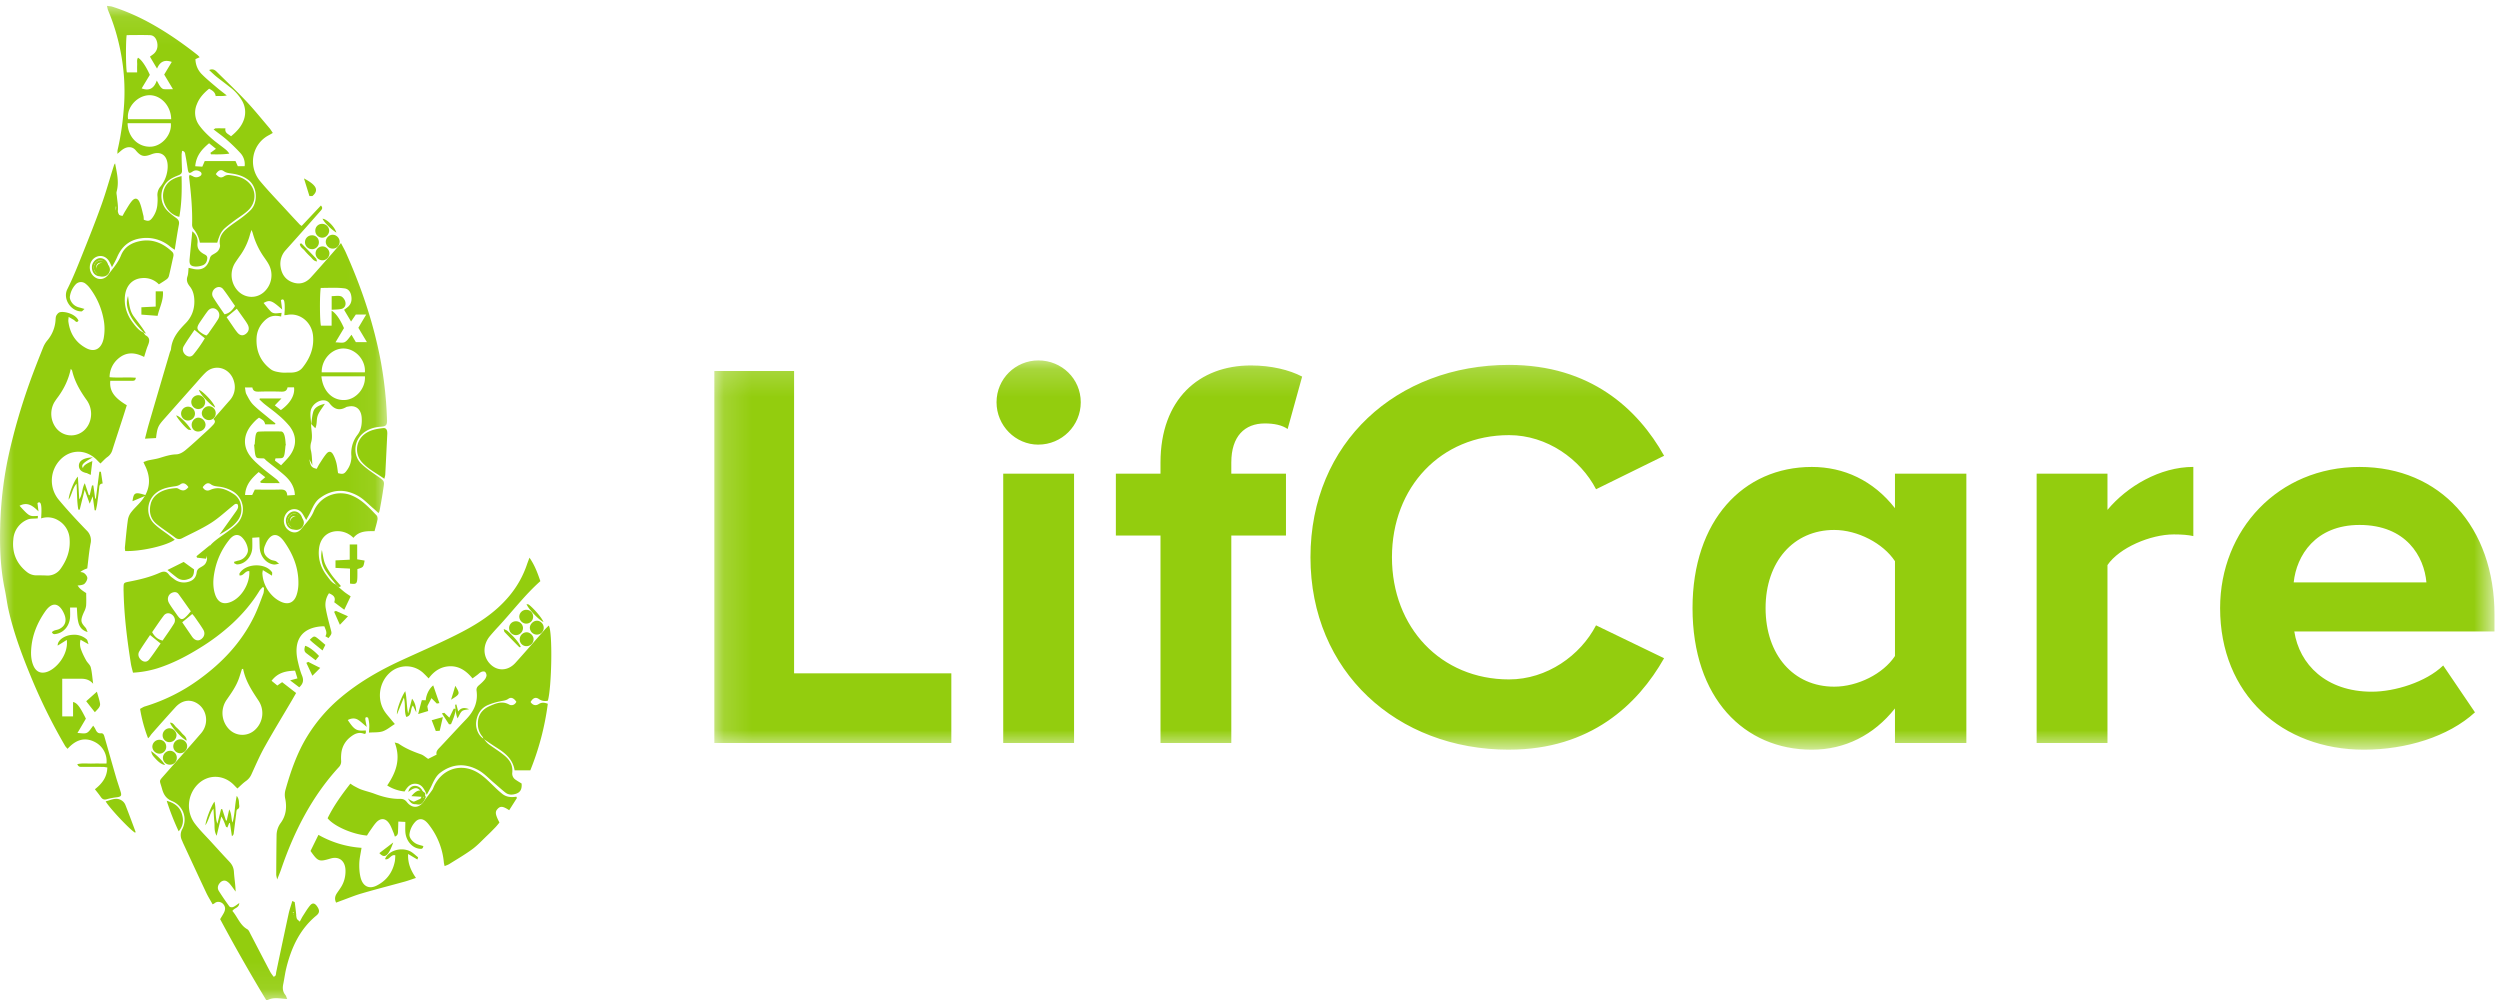 <svg xmlns="http://www.w3.org/2000/svg" xmlns:xlink="http://www.w3.org/1999/xlink" width="90" height="36" viewBox="0 0 90 36">
    <defs>
        <path id="a" d="M.153.192h64.086v14.014H.153z"/>
        <path id="c" d="M0 .105h13.933v35.81H0z"/>
    </defs>
    <g fill="none" fill-rule="evenodd">
        <g transform="translate(25.563 12.783)">
            <mask id="b" fill="#fff">
                <use xlink:href="#a"/>
            </mask>
            <path fill="#93CD0E" d="M61.79 8.183H57.01c.1-.964.783-2.068 2.37-2.068 1.686 0 2.328 1.144 2.408 2.068zm-2.25 6.023c1.507 0 3.032-.462 3.996-1.345l-1.144-1.687c-.623.602-1.747.944-2.57.944-1.646 0-2.61-.984-2.79-2.169h7.207v-.602c0-3.152-1.948-5.32-4.859-5.32-2.93 0-5.019 2.268-5.019 5.08 0 3.111 2.229 5.099 5.18 5.099zm-9.234-.241V7.56c.421-.622 1.545-1.104 2.389-1.104.3 0 .522.02.702.06v-2.49c-1.204 0-2.389.703-3.091 1.547V4.268h-2.55v9.697h2.55zm-9.838-2.028c-1.466 0-2.47-1.144-2.47-2.83 0-1.667 1.004-2.812 2.47-2.812.843 0 1.766.482 2.188 1.125v3.413c-.422.642-1.345 1.104-2.188 1.104zm4.758 2.028V4.268h-2.57v1.244c-.783-1.003-1.847-1.485-2.992-1.485-2.469 0-4.296 1.927-4.296 5.08 0 3.252 1.867 5.099 4.296 5.099 1.185 0 2.23-.522 2.992-1.486v1.245h2.57zm-16.463.24c2.931 0 4.638-1.626 5.581-3.292l-2.45-1.184c-.561 1.084-1.766 1.947-3.131 1.947-2.45 0-4.216-1.867-4.216-4.397 0-2.53 1.766-4.397 4.216-4.397 1.365 0 2.57.864 3.132 1.948l2.45-1.205C33.4 1.94 31.693.353 28.762.353c-4.036 0-7.148 2.79-7.148 6.926 0 4.116 3.112 6.927 7.148 6.927zm-9.999-.24V6.496h1.968V4.268h-1.968v-.402c0-.944.482-1.405 1.205-1.405.341 0 .622.06.823.2l.522-1.887c-.462-.24-1.104-.401-1.847-.401-1.867 0-3.252 1.224-3.252 3.493v.402h-1.607v2.228h1.607v7.469h2.55zm-8.211 0h2.55V4.268h-2.55v9.697zm1.265-10.742c.843 0 1.526-.682 1.526-1.525 0-.844-.683-1.506-1.526-1.506-.824 0-1.506.662-1.506 1.506 0 .843.682 1.526 1.506 1.526zM8.685 13.966v-2.51H3.024V.573H.153v13.392h8.532z" mask="url(#b)"/>
        </g>
        <path fill="#93CD0E" d="M18.133 22.643c.066.032.106.044.136.07.252.225.438.451.478.58-.02.002-.045.012-.053.004-.178-.18-.356-.361-.53-.544-.016-.015-.014-.048-.031-.11M19.565 22.392c-.169-.073-.555-.481-.61-.645.036.01.069.007.09.024.202.166.472.487.52.621M18.828 22.6a.26.26 0 0 1-.247.265.249.249 0 0 1-.251-.222.244.244 0 0 1 .224-.277.254.254 0 0 1 .274.234M18.942 22.762c.135-.01.267.119.267.253a.251.251 0 0 1-.238.246.242.242 0 0 1-.26-.217.257.257 0 0 1 .23-.282M19.574 22.6a.245.245 0 0 1-.234.246.255.255 0 0 1-.266-.25c.005-.135.138-.26.272-.25.126.01.228.126.228.255"/>
        <path fill="#93CD0E" d="M19.193 22.207a.25.25 0 0 1-.27.243.261.261 0 0 1-.23-.257.255.255 0 0 1 .274-.24.245.245 0 0 1 .226.254"/>
        <g transform="translate(0 .107)">
            <mask id="d" fill="#fff">
                <use xlink:href="#c"/>
            </mask>
            <path fill="#93CD0E" d="M7.002 11.768c-.13.193-.267.383-.386.586-.067.11-.028.238.065.317.094.076.2.083.28-.013a4.77 4.77 0 0 0 .413-.587l-.372-.303zm-1.6 10.986c-.132.197-.264.385-.384.582-.067.112-.033.23.062.314.093.083.21.088.292-.017.145-.185.274-.383.41-.574-.131-.103-.243-.194-.38-.305zm1.158-.46c.108.16.218.32.328.48.023.036.047.07.074.097.094.093.203.1.298.019.103-.086.13-.21.056-.333-.092-.152-.196-.294-.296-.44-.033-.048-.073-.09-.099-.12l-.361.298zm1.598-10.982l.154.226c.075.107.143.216.224.315.1.128.213.142.323.053.109-.09.128-.215.045-.352-.054-.094-.12-.18-.183-.27a40.752 40.752 0 0 1-.196-.277l-.367.305zM5.853 22.954c.136-.2.28-.397.408-.606.073-.115.031-.255-.072-.33-.098-.072-.218-.065-.296.04-.146.193-.28.397-.416.593.092.166.205.26.376.303zM6.87 21.9c-.15-.21-.291-.416-.44-.617-.056-.08-.142-.087-.228-.054-.147.056-.204.227-.115.378.082.141.183.272.276.407.149.217.202.22.388.024.036-.039.068-.08.119-.138zm.56-9.928c.027-.027.054-.048.072-.074.116-.168.236-.333.346-.508.081-.131.054-.267-.051-.35-.102-.082-.233-.064-.324.058-.091.119-.173.245-.258.368-.16.233-.148.298.09.447.038.024.08.038.125.059zm1.032-1.065c-.142-.2-.276-.406-.424-.599-.078-.103-.2-.104-.297-.032-.094.072-.136.207-.07.317.13.213.277.417.412.615.183-.039.282-.15.379-.301zm3.109 2.535c.054.552.423.895.881.848.39-.042.715-.44.685-.848H11.57zM4.594 4.327c.004.507.396.883.86.845.396-.033.742-.452.695-.845H4.594zm6.987 8.969h1.555c.035-.43-.322-.836-.742-.857-.433-.02-.82.382-.813.857zM6.163 4.184c-.008-.508-.413-.906-.846-.86-.418.045-.77.468-.706.86h1.552zm-.252-1.607l.273-.455c-.247-.087-.42-.023-.53.241-.099-.163-.176-.296-.256-.43.06-.047.112-.078.154-.119.111-.11.138-.251.103-.405-.034-.14-.117-.245-.255-.25-.281-.01-.562-.002-.84-.002-.038.265-.03 1.2.008 1.343h.369c0-.101-.003-.186.001-.269.006-.086-.023-.18.03-.26.124.067.287.306.426.617l-.294.488c.263.095.44.015.544-.283.056.096.087.166.132.222.028.039.074.08.116.086.098.012.199.003.335.003l-.316-.527zm5.636 7.68c-.042.257-.036 1.216.007 1.359h.384v-.536c.144.071.31.314.445.625l-.306.513c.137 0 .253.032.335-.01.095-.049.16-.166.243-.263.054.094.105.18.155.264h.398l-.307-.515c.092-.156.18-.305.284-.478h-.375l-.172.252c-.09-.151-.169-.282-.25-.421.059-.046.11-.08.153-.12.113-.11.133-.251.1-.405-.028-.133-.106-.23-.236-.247-.287-.038-.576-.015-.858-.017zM9.054 8.172c-.024.073-.044.124-.058.179a2.35 2.35 0 0 1-.318.693c-.07.1-.142.2-.21.304a.83.83 0 0 0 .096 1.017c.26.269.662.287.937.043A.815.815 0 0 0 9.668 9.4c-.042-.079-.095-.15-.144-.223a2.769 2.769 0 0 1-.426-.893c-.008-.03-.023-.061-.044-.114zm-.302 15.8c-.014.001-.028.004-.041.006-.04.118-.073.237-.115.353-.101.279-.268.512-.432.748a.833.833 0 0 0 .07 1.053.667.667 0 0 0 .953.029.813.813 0 0 0 .12-1.045c-.234-.354-.47-.704-.555-1.145zM2.548 13.17c-.08.386-.24.71-.453 1.005a2.687 2.687 0 0 0-.14.201.841.841 0 0 0 .052.909.69.69 0 0 0 .806.235c.283-.11.465-.394.467-.727a.862.862 0 0 0-.178-.522c-.221-.314-.416-.645-.505-1.034-.004-.018-.022-.032-.05-.067zm7.572-1.882c-.285-.065-.459-.006-.65.207a.896.896 0 0 0-.232.544c-.032.492.148.879.517 1.153.09.067.215.088.326.105.114.02.232.008.348.01.173.003.342-.03.46-.176.264-.33.424-.708.38-1.157-.047-.485-.47-.825-.914-.747-.034.007-.07.009-.117.013.005-.102.015-.185.013-.269 0-.076-.002-.156-.018-.23-.013-.06-.055-.097-.12-.039l.046.335c-.378-.336-.449-.358-.67-.237.084.1.164.209.258.304.11.112.252.055.391.053-.008.05-.011.083-.018.13zM1.36 18.554c-.147.015-.267 0-.367.042a.827.827 0 0 0-.513.708c-.054.49.116.879.477 1.172a.544.544 0 0 0 .36.13c.116-.001.233 0 .349.005a.57.57 0 0 0 .514-.239c.225-.314.357-.665.326-1.074a.82.82 0 0 0-.41-.673.733.733 0 0 0-.615-.07c.005-.104.011-.187.011-.267 0-.077 0-.157-.017-.23-.015-.066-.057-.116-.126-.051l.037.297c-.205-.206-.401-.352-.682-.203.356.387.356.387.661.364l-.005.09zm8.76-1.91c.109-.121.223-.227.314-.35.252-.346.252-.72-.011-1.059a3.007 3.007 0 0 0-.414-.411c-.154-.135-.325-.254-.485-.383-.064-.051-.124-.112-.185-.17l.017-.034h.778c-.094.097-.162.167-.24.25l.217.169c.341-.243.514-.545.474-.82h-.233c-.026.136-.11.16-.228.156-.27-.009-.541-.009-.812 0-.116.003-.203-.017-.227-.15h-.268c.02.095.02.18.053.242.07.132.141.273.241.375.17.172.363.316.548.47.083.07.17.138.257.206l-.014.035h-.354c-.042-.13-.042-.13-.224-.242-.038.03-.082.06-.118.097a2.021 2.021 0 0 0-.188.21c-.264.352-.268.753.003 1.096.118.147.26.273.402.394.177.153.365.288.548.436.03.024.054.064.103.126-.254-.008-.472.009-.689-.012-.004-.017-.01-.032-.015-.049l.18-.154-.238-.185c-.248.222-.466.442-.49.826h.257l.094-.194c.3 0 .597.006.894-.002.14-.004.26.005.274.213l.274-.017c-.005-.056-.005-.084-.01-.11-.046-.266-.2-.456-.382-.616-.202-.176-.416-.334-.623-.503-.036-.03-.067-.068-.12-.125h.44l-.02.117c.067.05.133.1.22.168zm-1.144 3.811c-.152-.025-.206.18-.354.153 0-.03-.007-.056 0-.07.218-.367.926-.395 1.17-.046.015.023.001.068.001.126l-.33-.201c-.01.062-.02.095-.017.126.015.223.084.425.204.605.13.19.293.338.497.422.244.1.442.009.53-.256.039-.116.06-.245.065-.37.018-.59-.188-1.095-.512-1.553-.28-.397-.525-.244-.671.094a.065.065 0 0 1-.007.02c-.136.283.026.44.186.532.055.032.125.033.184.055.031.012.057.043.126.097-.095.015-.141.032-.187.027-.282-.035-.498-.297-.512-.617-.005-.116-.007-.231-.012-.363-.096.005-.169.012-.255.016 0 .144.006.263-.001.382-.021.312-.266.572-.544.578-.036 0-.072-.03-.108-.044 0-.017 0-.033.002-.051.05-.014.1-.032.153-.044a.436.436 0 0 0 .306-.234.295.295 0 0 0 .034-.177.754.754 0 0 0-.207-.419c-.114-.114-.244-.12-.37-.015a.695.695 0 0 0-.11.118c-.25.32-.425.687-.508 1.099-.06.29-.078.584.023.87.089.243.254.336.477.275.416-.112.772-.648.747-1.135zm2.225-5.297l-.004-.006c.004.223.07.445.003.668a.574.574 0 0 0-.003.306c.034.154.034.32.05.52-.043-.089-.07-.139-.11-.22.04.252.08.302.264.345.031-.056.06-.118.096-.175.082-.126.159-.257.254-.369.085-.101.172-.092.239.024.054.093.092.201.12.308.03.12.04.246.06.367.169.045.22.034.309-.09a.81.81 0 0 0 .171-.526 1.08 1.08 0 0 1 .226-.772c.13-.171.162-.397.144-.62-.024-.299-.215-.448-.484-.388-.025.004-.052.006-.075.02-.245.142-.44.078-.61-.155a.263.263 0 0 0-.166-.088c-.215-.029-.473.165-.503.396-.02.149.011.303.02.455zm-.583 17.755l.174.159c.049-.09.08-.157.12-.216.082-.126.158-.258.254-.37.085-.1.165-.081.243.027.103.145.103.239-.018.339-.598.49-.912 1.166-1.094 1.934-.04.176-.063.358-.1.535-.031.147-.018.277.078.393.025.03.034.071.064.142-.264-.01-.508-.084-.743.06a64.462 64.462 0 0 1-1.671-2.934c.042-.068.08-.13.117-.195.083-.144.08-.245-.004-.345-.064-.076-.207-.125-.317-.03-.014.013-.033.02-.067.037-.074-.136-.159-.269-.226-.41-.28-.593-.555-1.19-.832-1.785-.014-.03-.027-.064-.04-.096a.438.438 0 0 1 .01-.426.722.722 0 0 0-.368-.998c-.212-.086-.306-.231-.364-.442-.093-.342-.135-.247.108-.526.432-.492.87-.98 1.299-1.478.309-.361.204-.908-.204-1.108-.245-.12-.513-.058-.724.177-.286.314-.569.632-.85.952-.044.05-.073.116-.133.16a5.29 5.29 0 0 1-.287-1.057c.061-.03.115-.07.173-.087a6.503 6.503 0 0 0 1.961-.98c.81-.588 1.502-1.305 1.967-2.252.13-.265.231-.55.336-.828.024-.065.018-.141.026-.213l-.048-.025c-.04.047-.09.087-.12.138-.271.444-.6.826-.97 1.171a7.558 7.558 0 0 1-1.192.895c-.478.296-.973.55-1.501.719a3.658 3.658 0 0 1-.887.159c-.027-.112-.057-.21-.074-.31-.136-.862-.245-1.724-.264-2.6a1.912 1.912 0 0 1-.002-.125c.002-.202.002-.201.19-.24.383-.073.76-.163 1.12-.324.126-.055.23-.061.323.069.048.063.119.11.181.157a.57.57 0 0 0 .498.109c.175-.04.295-.145.32-.342.014-.1.064-.144.136-.184.062-.035.132-.072.173-.129.04-.057.073-.145.063-.21-.043-.25.07-.427.23-.567.174-.152.372-.274.557-.414.101-.076.204-.153.29-.245a.754.754 0 0 0-.114-1.153 1.265 1.265 0 0 0-.567-.192c-.09-.013-.172-.02-.255-.08-.104-.077-.189-.037-.295.102.06.121.167.145.262.102.325-.149.601-.014.87.158a.576.576 0 0 1 .242.392.65.65 0 0 1-.106.536c-.172.237-.407.371-.666.52.211-.295.404-.564.596-.835.05-.072.102-.146.062-.25-.07-.054-.118 0-.17.042-.265.211-.515.449-.798.627-.332.21-.693.371-1.041.55-.087.044-.167.034-.252-.033-.216-.167-.448-.31-.659-.483-.208-.17-.28-.411-.22-.693a.628.628 0 0 1 .217-.363c.21-.173.458-.22.711-.236.046-.004.094.035.139.056.12.053.202.027.298-.093-.091-.13-.187-.174-.288-.1-.088.064-.18.067-.273.082-.225.035-.445.089-.628.25-.32.279-.348.795-.042 1.09.166.161.365.285.55.426.062.046.122.094.19.146-.29.216-1.223.428-1.785.408-.004-.045-.015-.091-.01-.137.033-.335.062-.672.11-1.005a.604.604 0 0 1 .13-.272c.104-.133.232-.244.34-.374.334-.4.375-.845.13-1.316l-.043-.098c.065-.023.12-.049.18-.062.126-.029.256-.044.38-.08.204-.061.402-.13.62-.136.114-.002.24-.073.333-.151.276-.23.538-.478.805-.721a3 3 0 0 0 .2-.2c.052-.06.09-.128 0-.2.2-.227.39-.447.581-.664a.705.705 0 0 0 .168-.66c-.118-.503-.674-.692-1.03-.348-.12.116-.23.247-.342.374-.377.423-.753.85-1.13 1.274-.24.27-.265.32-.312.709l-.398.022c.05-.19.086-.345.13-.498.252-.863.505-1.725.76-2.588.012-.048.042-.09.047-.138.039-.41.279-.677.536-.941.203-.21.311-.48.305-.793-.003-.195-.046-.38-.167-.527-.085-.108-.13-.214-.08-.36.03-.09.027-.191.04-.305.078.017.138.033.198.045.297.054.49-.072.566-.384a.201.201 0 0 1 .105-.136c.069-.041.145-.078.192-.138.042-.054.08-.144.069-.207-.048-.252.065-.43.22-.569.18-.158.384-.282.575-.427.106-.08.209-.166.305-.26.265-.258.26-.82-.065-1.077-.189-.152-.403-.214-.63-.244-.096-.014-.185-.023-.272-.085-.104-.074-.196-.028-.283.108.107.121.187.153.298.079.082-.055.157-.051.24-.04.18.026.356.06.516.163.41.264.455.795.085 1.125-.143.129-.31.227-.464.342-.116.087-.233.175-.344.271-.136.12-.195.245-.28.528h-.626a1.104 1.104 0 0 0-.237-.505.26.26 0 0 1-.042-.156c.015-.572-.043-1.139-.109-1.702-.002-.019.009-.04.019-.08.042.019.08.032.117.052.087.054.174.046.257-.003.073-.044.075-.12.003-.164-.089-.052-.177-.066-.274 0-.117.081-.145.06-.17-.09-.026-.166-.051-.333-.084-.499-.012-.06-.01-.147-.12-.158-.006.052-.018.104-.017.154.001.184.007.366.014.55.004.091-.03.133-.11.168-.132.053-.27.109-.378.2-.32.265-.339.775-.049 1.074.097.1.21.185.322.267.085.06.125.126.103.243-.055.289-.098.58-.15.906-.066-.047-.114-.075-.157-.11a1.325 1.325 0 0 0-1.074-.301c-.4.06-.677.286-.846.682-.047.112-.11.217-.182.353-.042-.09-.064-.145-.094-.196-.093-.165-.248-.236-.414-.193a.399.399 0 0 0-.288.354.427.427 0 0 0 .247.435c.143.063.308.018.417-.128.163-.223.348-.423.456-.692.12-.3.361-.445.648-.509.454-.102.84.046 1.183.365.06.054.07.108.053.184-.053.232-.1.465-.157.696a.22.22 0 0 1-.074.114c-.09.067-.186.124-.288.19a.738.738 0 0 0-.598-.226c-.345.021-.578.257-.622.63-.04.364.064.681.27.96.115.152.229.306.407.374l-.004-.004c.022.034.039.082.067.099.18.094.142.23.078.384-.05.122-.082.25-.13.396-.329-.169-.648-.193-.942.07a.882.882 0 0 0-.301.659c.317.03.629-.007.945.02-.013.113-.076.109-.132.109l-.58.001h-.208c-.034.358.133.606.595.879-.046.144-.092.294-.14.442-.124.383-.251.768-.374 1.152a.464.464 0 0 1-.176.264c-.091.064-.167.152-.259.24-.042-.04-.084-.08-.123-.122-.38-.392-.94-.403-1.313-.024a1.08 1.08 0 0 0-.073 1.442c.32.385.66.75 1.008 1.11a.49.49 0 0 1 .144.482c-.053.289-.079.584-.117.888-.192.068-.372.161-.377.431-.004.192.065.286.338.458 0 .147.008.3-.003.454a.638.638 0 0 1-.07.214c-.152.333-.121.385.052.58.028.03.037.08.072.155-.21-.06-.302-.2-.338-.37-.038-.16-.035-.333-.05-.513h-.243c0 .118.006.228 0 .34-.018.316-.221.561-.5.61-.056.009-.117.028-.155-.067.029-.02.056-.043.088-.055.055-.02.115-.026.168-.05.22-.102.288-.292.194-.528-.145-.357-.401-.526-.693-.106-.283.407-.471.854-.503 1.369-.013.199.002.394.08.578.088.207.242.288.442.24.364-.086.83-.631.76-1.165l-.327.205c-.013-.196.26-.383.555-.39a.669.669 0 0 1 .49.166c.03.026.034.087.066.175l-.288-.162a.58.58 0 0 0 .024.367c.047.13.11.254.176.374.049.09.143.159.167.252.045.174.054.357.087.592-.186-.21-.389-.18-.584-.181h-.53v1.356h.39v-.519c.146.033.243.163.462.599l-.304.517c.133.002.25.036.338-.007.09-.042.149-.159.23-.257.03.048.063.087.084.137.039.088.091.148.191.137.095-.01.115.07.136.147.134.468.266.938.402 1.406.052.182.115.358.17.539.048.15.024.186-.112.209a2.534 2.534 0 0 0-.38.072c-.096.03-.16.004-.217-.078-.061-.09-.13-.174-.213-.28.243-.193.437-.419.447-.784-.057-.007-.105-.02-.152-.02-.246-.002-.492 0-.737-.003-.066-.001-.145.023-.192-.096.183-.045.36-.017.534-.022.173-.005.347 0 .517 0a.775.775 0 0 0-.378-.753c-.385-.221-.722-.113-1.024.223-.034-.04-.068-.072-.09-.11a20.067 20.067 0 0 1-1.156-2.312c-.348-.832-.673-1.675-.876-2.564-.057-.25-.087-.51-.14-.764-.157-.754-.183-1.52-.163-2.286.025-.872.125-1.734.315-2.585.193-.863.44-1.704.733-2.53.156-.438.327-.87.499-1.3a.92.92 0 0 1 .146-.247 1.26 1.26 0 0 0 .3-.736c.004-.056.004-.119.028-.164.027-.05.074-.104.122-.118.169-.05.589.068.675.304-.071.099-.116.002-.17-.031-.054-.031-.108-.064-.184-.107-.005.077-.016.123-.01.167.057.438.27.756.63.952.31.172.56.036.64-.34a1.83 1.83 0 0 0-.01-.733 2.647 2.647 0 0 0-.491-1.088.785.785 0 0 0-.14-.144.26.26 0 0 0-.37.021.811.811 0 0 0-.203.423c-.01.05.006.112.03.159.063.13.168.208.3.242.054.013.107.03.196.055-.057.048-.083.089-.11.089-.383 0-.683-.456-.509-.8.204-.407.373-.833.543-1.259.237-.591.473-1.183.689-1.787.163-.456.293-.928.44-1.392a.22.22 0 0 1 .048-.091c.062.338.15.669.055 1.015-.015.053.004.118.009.178.018.19.06.378.026.57l-.06-.227c-.015.09-.026.179.064.224.014.094.08.117.174.13.03-.053.059-.113.094-.169.076-.12.146-.25.235-.358.112-.136.217-.123.287.042.064.152.094.32.136.481.01.047.01.096.012.142.158.063.217.052.308-.067a.923.923 0 0 0 .183-.503c.008-.09.01-.184.002-.273a.467.467 0 0 1 .105-.348 1.17 1.17 0 0 0 .262-.688c.017-.417-.226-.618-.586-.476-.269.104-.38.077-.564-.143-.111-.135-.285-.151-.457-.04-.064.043-.122.1-.203.166.004-.065 0-.111.011-.153.125-.54.197-1.09.232-1.644a7.48 7.48 0 0 0-.128-1.886A7.492 7.492 0 0 0 3.894.27C3.876.228 3.87.181 3.85.104c.078.012.134.011.185.027.484.154.95.36 1.398.608.587.326 1.14.71 1.673 1.13.026.021.047.047.083.083l-.153.07a.79.79 0 0 0 .242.556c.17.17.357.321.54.477.101.086.206.163.346.274-.16.037-.279.013-.4.023-.019-.146-.12-.2-.235-.267-.185.153-.352.324-.444.566a.771.771 0 0 0 .078.741c.117.165.26.311.408.444.167.153.354.282.53.421a.713.713 0 0 1 .155.166c-.225.034-.442.028-.66.026l-.022-.054c.06-.041.118-.085.2-.145l-.247-.2c-.252.212-.463.435-.499.828l.255.015.087-.202h1.108l.083.186h.246a.589.589 0 0 0-.151-.472 6.158 6.158 0 0 0-.504-.49c-.143-.124-.3-.234-.463-.362.041-.022.058-.04.074-.04.115-.003.231 0 .352 0-.028.176.105.2.202.286.2-.166.376-.345.464-.602a.815.815 0 0 0-.062-.67 1.66 1.66 0 0 0-.457-.509c-.156-.126-.318-.242-.473-.367-.087-.07-.166-.15-.261-.236.13-.058.21-.004.281.068.352.348.712.69 1.054 1.052.29.309.558.642.833.965.045.05.077.11.125.179-.053.031-.096.057-.14.08-.607.313-.767 1.116-.313 1.66.313.374.652.722.98 1.081.145.159.293.316.44.473.018.019.04.03.072.054l.693-.736c.082.088.035.139-.01.19l-.483.547c-.255.289-.512.576-.769.863a.726.726 0 0 0-.192.593c.036.273.172.47.412.564.254.1.486.044.678-.165.255-.279.502-.565.753-.85.106-.12.21-.244.334-.39.066.131.121.224.166.322.479 1.07.875 2.176 1.14 3.331.205.881.319 1.778.35 2.687.008.204-.016.257-.222.272-.24.015-.47.085-.664.255-.312.276-.341.784-.042 1.074.161.159.35.286.534.415.345.243.303.184.248.581-.035.236-.08.472-.122.705-.004.02-.016.036-.036.08-.064-.058-.119-.112-.177-.161-.184-.155-.351-.34-.554-.455-.468-.266-.942-.252-1.39.082-.16.12-.24.305-.326.488-.045.097-.1.187-.158.294-.061-.104-.098-.185-.151-.252a.344.344 0 0 0-.534-.023.442.442 0 0 0-.026.571c.156.181.385.21.53.029.157-.198.34-.37.447-.623a1.048 1.048 0 0 1 1.427-.561c.338.152.585.43.842.694.03.031.041.106.032.152-.026.138-.069.269-.107.415-.278-.002-.554-.012-.76.241a.792.792 0 0 0-.578-.241c-.376.006-.633.262-.665.67-.029.357.082.666.287.936.093.121.18.261.33.315l.1.097c.07.06.14.122.21.178.063.048.129.09.217.15l-.23.483-.362-.271c.068-.19-.045-.259-.188-.323a.723.723 0 0 0-.114.559c.044.247.111.49.175.733.042.16.048.16-.078.322a6.24 6.24 0 0 1-.113-.066c.081-.139 0-.24-.036-.358-.045 0-.075-.001-.107.002-.72.055-1.025.514-.846 1.273.04.171.083.343.149.502.069.171.036.295-.101.419l-.328-.249c.105-.03.174-.048.263-.071l-.086-.28c-.317.013-.613.06-.846.366.075.06.14.114.208.17.056-.04.104-.074.173-.121l.503.39-.16.278c-.323.55-.656 1.094-.967 1.651-.178.316-.324.656-.476.988a.579.579 0 0 1-.197.248c-.109.076-.203.174-.313.273a4.18 4.18 0 0 1-.118-.119c-.374-.39-.94-.403-1.313-.028-.378.381-.424.995-.09 1.426.174.227.376.425.567.634.223.245.445.49.672.73.097.105.149.215.157.368.014.23.056.455.06.701-.062-.085-.12-.172-.187-.252a.436.436 0 0 0-.148-.129c-.092-.038-.179 0-.243.082-.066.081-.083.184-.027.274.12.191.248.377.38.557.022.031.097.039.135.023.073-.03.138-.087.222-.143-.01.183-.174.166-.248.285.184.209.273.511.537.658.054.03.085.116.12.182.233.445.462.892.698 1.337.036.07.088.132.129.191.1-.027.08-.102.092-.159.147-.698.294-1.397.445-2.094.034-.162.092-.32.136-.474l.087.04c.019.145.04.298.053.45.002.032-.032.066-.048.097l-.033-.193c-.015.003-.031.01-.044.012l.08.178z" mask="url(#d)"/>
        </g>
        <path fill="#93CD0E" d="M17.405 26.59c.061.067.115.144.184.198.182.135.375.252.55.394.194.154.335.348.302.64a.263.263 0 0 0 .12.248c.071.049.145.092.217.137.017.2-.044.317-.205.37-.128.041-.26.045-.373-.04-.141-.11-.273-.233-.41-.349-.184-.154-.351-.34-.554-.455-.47-.263-.945-.25-1.39.088-.152.117-.232.298-.314.473-.047.1-.101.192-.168.32-.088-.203-.17-.37-.368-.396-.203-.027-.326.096-.43.276a1.45 1.45 0 0 1-.627-.217c.315-.465.5-.95.27-1.548.073.022.118.025.151.049.247.172.518.28.795.378.094.033.175.11.258.164l.306-.154c-.035-.119.054-.196.135-.282.314-.333.624-.673.94-1.003.267-.28.42-.603.362-1.017-.01-.08.019-.135.073-.184.07-.06.142-.122.203-.194a.337.337 0 0 0 .082-.158c.006-.046-.02-.118-.055-.142-.03-.023-.095-.014-.136.005-.053.024-.095.072-.143.107l-.17.125c-.216-.266-.47-.44-.792-.438-.322.002-.582.158-.787.438-.065-.068-.114-.12-.167-.17a.89.89 0 0 0-1.24-.026c-.37.34-.458.921-.197 1.353.07.116.164.215.25.321.04.052.084.1.138.164-.156.096-.287.211-.436.262-.149.049-.315.032-.497.047.005-.097.016-.19.012-.284a1.215 1.215 0 0 0-.04-.245c-.004-.016-.051-.028-.079-.025-.01 0-.027.045-.024.067.01.081.027.16.052.281-.131-.106-.22-.2-.328-.263-.111-.063-.237-.046-.355.016.24.358.312.402.647.374.008.065.015.148-.07.118-.201-.073-.354.015-.502.136a.851.851 0 0 0-.305.544 1.507 1.507 0 0 0-.009.295.288.288 0 0 1-.079.225c-.963 1.047-1.612 2.306-2.082 3.684-.037.11-.084.217-.142.365-.018-.09-.034-.136-.034-.182.003-.47.005-.941.013-1.413a.754.754 0 0 1 .151-.444c.19-.26.225-.564.158-.88a.656.656 0 0 1 .017-.328c.188-.667.415-1.314.773-1.9a5.709 5.709 0 0 1 1.213-1.406c.643-.54 1.354-.95 2.097-1.298.675-.313 1.36-.607 2.027-.94.717-.357 1.406-.77 1.947-1.423.284-.343.5-.728.643-1.163l.078-.209c.198.284.297.572.392.845-.556.495-1.003 1.086-1.5 1.623-.106.113-.21.23-.31.348-.264.311-.267.727-.007 1.002.26.277.646.27.918-.03.357-.394.706-.8 1.06-1.2.044-.05.092-.095.14-.144.148.211.106 2.236-.031 2.705a.386.386 0 0 1-.322-.06c-.117-.081-.213-.041-.3.107.074.118.187.142.286.078.11-.07.205-.063.334-.014a9.727 9.727 0 0 1-.629 2.395h-.566c-.063-.389-.323-.609-.62-.798-.171-.108-.337-.225-.505-.338-.01-.024-.015-.055-.03-.073a.68.68 0 0 1-.163-.374c-.033-.337.095-.584.414-.727.223-.098.452-.198.703-.06.09.052.204.025.265-.095-.091-.134-.19-.181-.29-.108-.087.062-.177.065-.271.085a2.324 2.324 0 0 0-.465.139c-.245.107-.386.318-.422.607-.028.237.086.501.263.602"/>
        <path fill="#93CD0E" d="M18.61 28.727l-.28.441c-.218-.146-.315-.156-.414-.05-.1.105-.088.201.064.493-.04.049-.084.106-.134.16-.096.1-.193.2-.294.295-.18.171-.35.358-.546.503-.265.195-.551.36-.829.535-.05.031-.104.047-.171.076-.011-.054-.023-.091-.027-.131a2.583 2.583 0 0 0-.535-1.354.763.763 0 0 0-.123-.133c-.117-.096-.245-.096-.354.007a.79.79 0 0 0-.225.457c-.023.134.129.314.296.372.066.024.131.04.202.06-.013.109-.072.103-.13.098-.273-.027-.5-.292-.518-.615-.007-.11 0-.222 0-.352a29.118 29.118 0 0 1-.252-.013c-.004.106-.004.201-.009.296-.005.092.014.2-.116.245-.017-.053-.03-.097-.047-.137-.05-.114-.09-.237-.158-.336-.129-.193-.306-.206-.463-.039-.085.093-.155.205-.23.31-.039.055-.074.114-.106.165-.516-.043-1.187-.335-1.417-.623.218-.447.507-.846.819-1.246.05.033.09.063.135.087.087.046.172.095.263.127.152.055.31.09.46.146.308.117.62.196.946.189.097 0 .163.03.23.114.2.25.458.222.631-.053.03-.044.064-.086.095-.128.065-.086.131-.17.191-.258.027-.038.04-.087.061-.131.276-.587.887-.816 1.45-.556.292.136.51.374.743.596.082.08.166.156.253.227.153.127.332.14.517.11l.021.046"/>
        <path fill="#93CD0E" d="M15.026 30.943l-.334-.2c-.016.348.105.603.282.863-.144.047-.27.094-.398.13-.518.143-1.039.276-1.554.427-.256.074-.502.178-.754.268l-.168.064c-.064-.129-.04-.236.029-.339.053-.08.11-.156.16-.239.105-.175.153-.372.149-.58-.007-.346-.23-.521-.537-.43-.417.124-.451.113-.722-.272l.285-.58a3.645 3.645 0 0 0 1.551.467c-.03.2-.073.372-.08.545-.006.173.004.354.045.519.081.325.307.434.584.293.34-.173.567-.458.649-.865.014-.073.013-.15.019-.221-.162-.053-.217.19-.371.135.109-.29.537-.438.876-.296.115.05.211.15.313.23.006.004-.013.046-.024.081M13.836 17.236c-.282-.201-.578-.343-.805-.595a.69.69 0 0 1 .088-1.007c.202-.157.437-.195.675-.222.087-.009.133.039.145.128.003.028.005.056.003.084-.024.49-.047.98-.073 1.468-.003.039-.017.08-.033.144M6.536 6.339c.015.509.005.989-.08 1.466-.42-.08-.7-.592-.542-1.003.108-.277.334-.392.622-.463M12.6 21.008v-.538c-.182-.01-.345-.016-.522-.026v-.27l.512-.025v-.547h.269v.534c.107.018.187.03.267.045-.042.24-.042.24-.26.306 0 .103.003.214-.002.324-.01.204-.043.231-.264.197M4.867 29.979c-.168-.088-.915-.875-1.064-1.13.207-.051.4-.168.602-.015a.343.343 0 0 1 .108.14c.126.32.246.644.366.967.004.01-.007.026-.012.038M6.923 8.327c.15.12.204.265.188.419-.022.197.065.299.204.385.069.043.163.06.146.189-.016.117-.07.198-.169.232a.699.699 0 0 1-.263.043c-.173-.012-.22-.08-.203-.271.03-.32.063-.641.097-.997M2.803 17.158c.019.285.033.536.05.818.125-.176.09-.389.2-.58l.142.427.034.006.083-.354a.733.733 0 0 0 .048.001c.023.158.045.316.066.475l.026-.002.124-.967h.056c.022.138.042.277.064.424-.086.008-.116.05-.123.13-.02.203-.047.404-.075.605-.011.078-.03.155-.047.232l-.044-.003-.069-.502-.109.265-.18-.502c-.069.27-.124.495-.18.718-.017 0-.033-.002-.049-.003-.053-.296-.043-.602-.065-.936-.15.175-.163.397-.284.58 0-.19.196-.693.332-.832M8 29.129l.134.41c.01 0 .019 0 .028.003l.09-.404c.097.174.066.334.119.475.088-.297.076-.617.152-.962.08.108.078.197.083.282.006.075.037.155-.064.206-.032.015-.034.115-.041.177-.031.23-.057.46-.087.69-.004.031-.016.061-.065.097l-.071-.471-.027-.004-.065.163c-.024-.014-.047-.02-.052-.033-.046-.122-.086-.243-.167-.364l-.168.694c-.101-.182-.066-.338-.08-.482-.017-.153-.022-.306-.034-.497-.138.183-.158.401-.291.602.023-.22.203-.682.327-.854.067.275.015.545.105.8l.133-.528h.04M6.987 20.5c-.003.221-.059.307-.236.356a.402.402 0 0 1-.37-.054c-.11-.082-.214-.17-.353-.282.223-.11.408-.203.584-.291.129.094.247.18.375.27M5.09 11.326v-.263c.165-.01.328-.017.515-.026v-.548h.26c.028.327-.133.603-.191.881l-.583-.044M6.432 29.927a9.068 9.068 0 0 1-.43-1.097c.267.073.455.204.54.455.07.214.072.435-.11.642M14.539 25.112l-.248.607c-.02-.155.156-.635.299-.837.062.276.044.54.104.803.046-.174.091-.35.14-.532.097.123.146.274.152.494l-.12-.248c-.11.123-.023.368-.241.41-.083-.204-.017-.435-.086-.697M3.488 24.9c.039.145.089.284.113.426.02.121-.086.204-.186.314a41.857 41.857 0 0 1-.312-.396l.385-.343M12.197 21.14l-.101-.098c-.117-.148-.242-.29-.346-.448a.985.985 0 0 1-.162-.794c.035.16.05.329.107.478.06.151.152.29.246.422.098.137.215.258.336.402-.032.014-.056.027-.08.038M5.172 11.97l.004.005c-.205-.219-.419-.432-.533-.73-.087-.226-.1-.378-.034-.59.04.277.057.539.212.744.148.198.301.39.437.613-.029-.015-.057-.027-.086-.041M10.596 18.997c.133-.002.232-.108.232-.254 0-.139-.11-.255-.234-.255-.12 0-.239.131-.235.258.002.14.108.251.237.251m.296-.258c.002.192-.108.319-.285.325-.183.006-.311-.123-.315-.318-.003-.166.136-.328.289-.337.165-.008.306.143.31.33M11.486 23.616l-.125.153-.336-.256c-.097-.075-.064-.169-.04-.264.128.033.324.175.501.367M3.6 9.88c.132.004.238-.1.246-.242.007-.13-.101-.258-.225-.266-.12-.007-.24.112-.245.245-.004.141.095.257.225.262m.01-.586c.167.002.296.154.293.346-.004.195-.115.309-.298.309-.18-.002-.302-.14-.296-.337.002-.165.15-.32.301-.318M11.61 23.416c-.129-.104-.235-.188-.337-.274-.041-.033-.08-.072-.12-.11.148-.143.16-.146.286-.048.09.07.176.148.274.231l-.102.201M14.687 28.744c.208.156.337.167.427.058a.284.284 0 0 0 .007-.345c-.1-.123-.224-.109-.42.053.018-.134.108-.216.236-.219.145-.002.278.118.298.273.024.176-.05.321-.187.37-.154.05-.268 0-.36-.19M6.719 26.666c-.19-.1-.559-.505-.597-.65.117-.006.157.108.225.167.074.065.142.14.206.217.059.073.162.115.166.266M15.596 24.674c.083.237.15.438.222.638l-.093.016a17.166 17.166 0 0 0-.193-.195c-.059.115-.1.198-.155.299-.122-.159-.013-.574.219-.758M10.794 8.776c.027-.005.054-.017.062-.008.174.176.348.354.518.534.02.019.022.057.042.11-.132-.01-.178-.113-.245-.175a2.102 2.102 0 0 1-.209-.22c-.059-.072-.159-.115-.168-.241M6.117 27.528a.246.246 0 0 1-.252-.257.262.262 0 0 1 .267-.243.25.25 0 0 1 .233.243.24.24 0 0 1-.248.257M7.746 14.673c-.206-.116-.56-.508-.586-.638.142.04.551.471.586.638M5.724 26.632a.244.244 0 0 1 .258.223.246.246 0 0 1-.233.277.26.26 0 0 1-.265-.255.255.255 0 0 1 .24-.245M11.86 9.114a.255.255 0 0 1-.227.256.249.249 0 0 1-.272-.241.252.252 0 0 1 .223-.257c.14-.015.269.103.276.242"/>
        <path fill="#93CD0E" d="M6.11 26.717a.245.245 0 0 1-.255-.226.255.255 0 0 1 .24-.274.268.268 0 0 1 .259.227.257.257 0 0 1-.245.273M11.962 8.95a.25.25 0 0 1-.235-.248c.003-.138.131-.262.266-.25.128.008.234.123.234.25a.246.246 0 0 1-.265.248M7.386 14.468a.25.25 0 0 1-.255.258.254.254 0 0 1-.244-.239c-.01-.14.116-.263.256-.26a.251.251 0 0 1 .243.24M11.236 8.97a.252.252 0 0 1-.256-.229.248.248 0 0 1 .245-.27.243.243 0 0 1 .254.228.248.248 0 0 1-.243.272M7.145 15.535c-.135.007-.238-.09-.245-.23-.007-.142.113-.27.247-.27a.272.272 0 0 1 .252.238c.011.137-.104.254-.254.262M7.02 14.889a.256.256 0 0 1-.266.251.253.253 0 0 1-.235-.25.25.25 0 1 1 .5 0M11.593 8.058a.256.256 0 0 1 .257.229c.01.135-.111.269-.249.27a.253.253 0 0 1-.25-.266.242.242 0 0 1 .242-.233M7.765 14.863a.243.243 0 0 1-.22.26c-.14.013-.274-.1-.28-.237-.006-.134.123-.266.257-.262.13 0 .238.108.243.239M6.343 14.957c.112.008.396.278.543.523-.046-.007-.085.001-.112-.018-.12-.08-.393-.406-.431-.505M6.738 26.857a.254.254 0 0 1-.258.259.251.251 0 0 1-.242-.242.252.252 0 0 1 .257-.258c.129.002.24.114.243.241"/>
        <path fill="#93CD0E" d="M12.111 8.375c-.197-.123-.438-.364-.5-.5.152.004.44.293.5.5M7.574 19.614c-.061.199-.104.333-.157.5a42.927 42.927 0 0 0-.325-.038l-.018-.055.5-.407M2.644 21.092v-.49c.116 0 .233-.026.337.007.067.019.158.121.163.195.006.07-.069.2-.13.23-.104.048-.221.038-.37.058M15.995 25.66c.047.049.1.098.181.176.063-.127.11-.227.16-.326.024.004.048.007.072.014-.02.186-.094.367-.172.548-.025 0-.048.002-.072.003-.084-.131-.17-.262-.256-.393l.087-.022"/>
        <path fill="#93CD0E" d="M16.43 25.361l.066.253c.108-.152.243-.142.39-.083-.084.02-.185.018-.25.067-.066.054-.1.157-.163.263-.075-.176-.072-.334-.088-.49l.045-.01M11.14 7.06c-.06-.198-.123-.396-.197-.637.404.216.573.406.303.635l-.106.001M5.943 27.54c-.124-.013-.254-.115-.428-.322a.355.355 0 0 1-.072-.18c.192.147.369.301.5.501M3.34 16.466c-.494.269-.501.358-.054.581-.294-.007-.447-.106-.446-.287.003-.178.181-.283.5-.294M12.527 22.187c-.098.103-.17.18-.292.305-.086-.193-.145-.33-.208-.468l.065-.032.435.195M14.157 30.328c-.173.488-.305.598-.5.384l.5-.384M15.689 26.316l-.148-.39.402-.11-.113.492-.141.008M15.344 25.21l.071.386-.361.11c.05-.195.09-.348.132-.5.055 0 .106.003.158.005M11.528 24.044c-.1.103-.166.169-.283.283-.085-.187-.153-.329-.217-.465.024-.01.046-.023.07-.035.127.067.255.132.43.217"/>
        <path fill="#93CD0E" d="M3.325 16.598l-.06.5c-.38-.18-.376-.32.06-.5M15.305 28.693c-.145-.01-.286-.019-.495-.031.22-.27.36-.235.5-.104a2.007 2.007 0 0 0-.005.135M5.27 17.834c-.214.089-.361.153-.5.21.043-.318.087-.344.5-.21"/>
        <path fill="#93CD0E" d="M14.843 28.89c.188-.089.308-.14.5-.23-.123.333-.246.364-.5.23M16.238 25.189c.07-.22.106-.344.153-.5.177.295.177.295-.153.5M4.338 7.91c-.212-.098-.187-.296-.153-.492l.143.5.01-.007zM10.725 33.28c-.064-.14-.126-.28-.188-.422.03-.006.07-.02.105-.029.023.152.051.305.077.458-.004 0 .006-.007.006-.007M10.612 18.915c.089-.001.166-.086.164-.18a.166.166 0 0 0-.158-.16.163.163 0 0 0-.174.166c0 .095.076.174.168.174m0 .082a.255.255 0 0 1-.253-.25c-.004-.128.123-.259.25-.26.133 0 .25.117.25.256a.244.244 0 0 1-.247.254M3.622 9.458c-.098 0-.165.077-.16.178.005.09.072.16.157.16.09.005.172-.076.174-.169a.168.168 0 0 0-.171-.17m-.007.422a.25.25 0 0 1-.239-.262c.004-.133.133-.252.26-.245a.265.265 0 0 1 .24.266.25.25 0 0 1-.261.241M10.281 16.005c-.038.448-.05.488-.2.492-.245.01-.488.01-.733.001-.152-.005-.161-.035-.2-.493h1.133z"/>
        <path fill="#93CD0E" d="M10.286 16.03H9.168c.023-.398.044-.488.157-.492.261-.013.524-.006.788-.006.123.004.158.203.173.498M11.204 15.265c.022-.147.031-.295.073-.438.035-.126.152-.23.419-.29-.103.165-.221.302-.265.446-.043.137-.01.285-.08.432-.053-.052-.103-.105-.155-.157l.008.007zM11.94 11.151v-.49c.125 0 .237-.026.338.006.064.023.14.124.156.208.029.141-.052.229-.156.249-.1.019-.202.019-.338.027M10.691 19.075a.256.256 0 0 1-.252-.257c0-.143.116-.25.262-.243.13.006.23.107.238.235a.263.263 0 0 1-.248.265M3.698 9.458a.25.25 0 0 1 .259.25.262.262 0 0 1-.263.25.241.241 0 0 1-.237-.237c-.008-.15.093-.262.241-.263"/>
    </g>
</svg>

